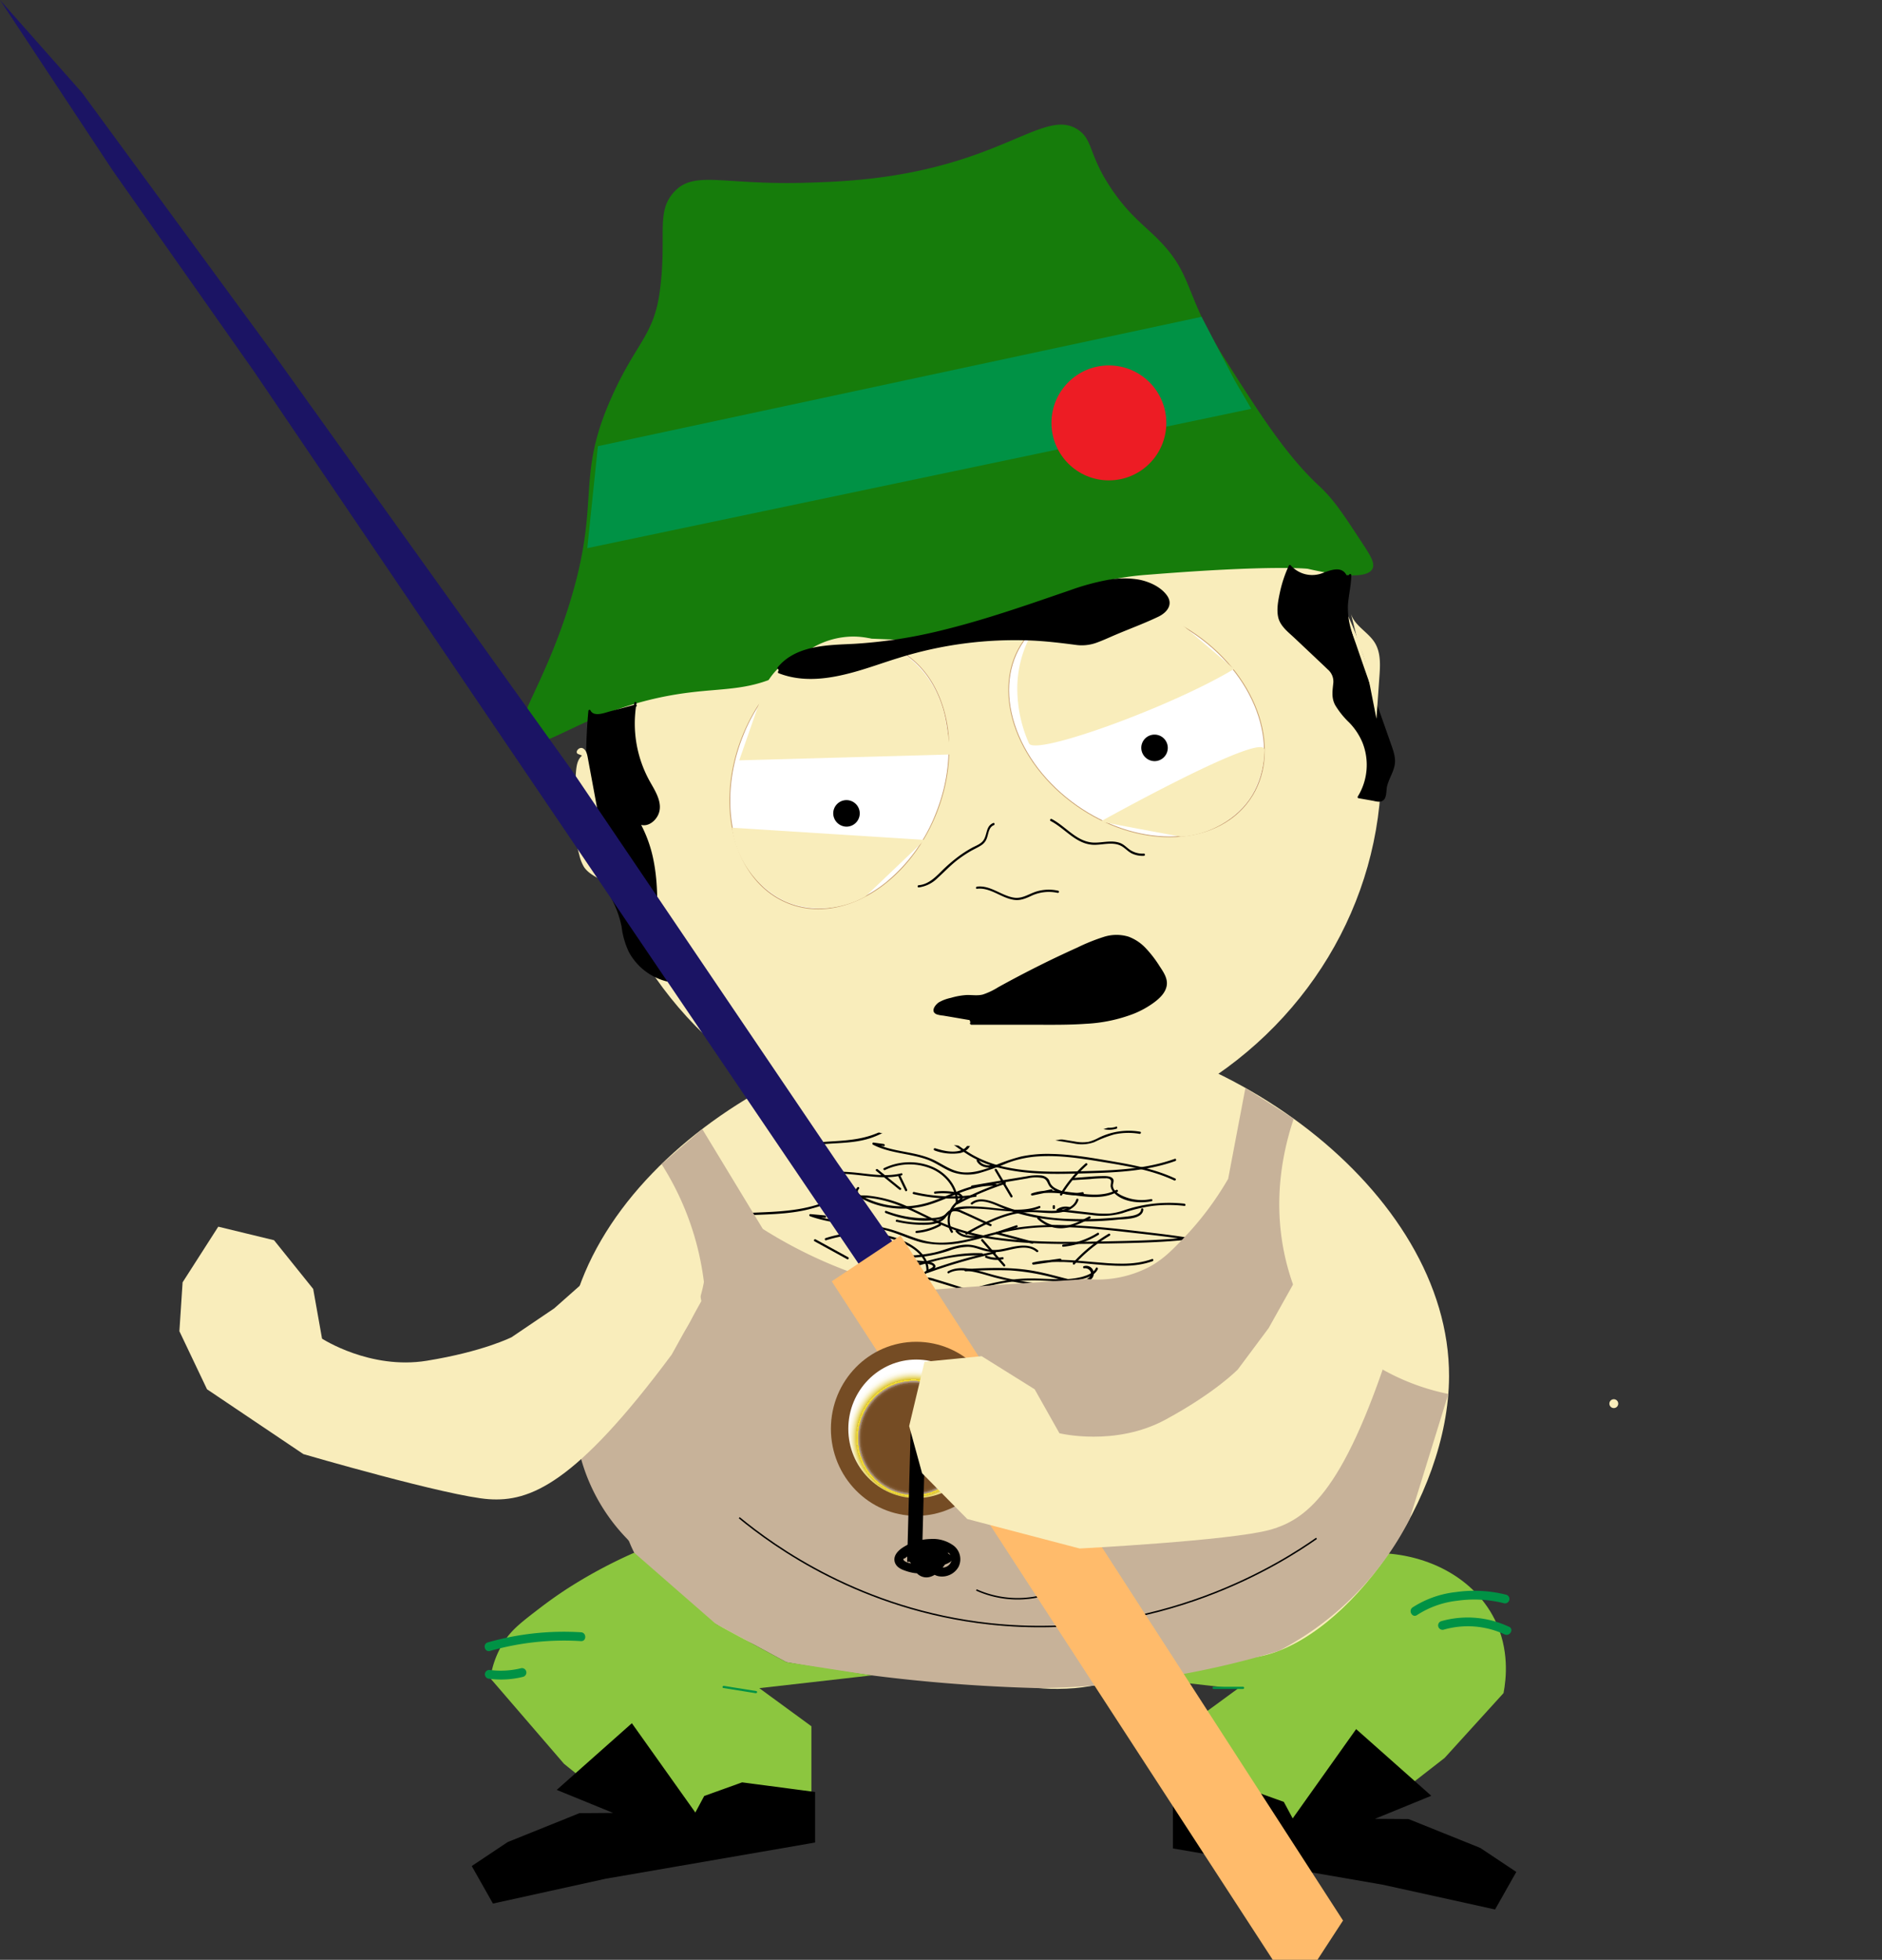<svg id="Layer_1" data-name="Layer 1" xmlns="http://www.w3.org/2000/svg" xmlns:xlink="http://www.w3.org/1999/xlink" width="639" height="665" viewBox="0 0 639 665">
  <rect x="0" y="0" width="639" height="665" fill="#333333" stroke="none"/>
  <defs>
    <style>
      .cls-1 {
        fill: #8cc63f;
      }

      .cls-2 {
        fill: #f9edbb;
      }

      .cls-3 {
        fill: #167c0b;
      }

      .cls-4 {
        fill: #c7b299;
      }

      .cls-15, .cls-5 {
        fill: none;
      }

      .cls-15, .cls-5, .cls-6 {
        stroke: #000;
        stroke-miterlimit: 10;
      }

      .cls-5, .cls-6 {
        stroke-width: 0.5px;
      }

      .cls-7 {
        fill: #009245;
      }

      .cls-8 {
        fill: #fff;
      }

      .cls-9 {
        fill: #c69c6d;
      }

      .cls-10 {
        fill: #ed1c24;
      }

      .cls-11 {
        fill: #1b1464;
      }

      .cls-12 {
        fill: #ffbb6b;
      }

      .cls-13 {
        fill: #754c24;
      }

      .cls-14 {
        fill: url(#Golden_Ring);
      }

      .cls-15 {
        stroke-width: 5px;
      }
    </style>
    <radialGradient id="Golden_Ring" data-name="Golden Ring" cx="310.16" cy="638.67" r="19.5" gradientTransform="translate(-55.78 -284.86) scale(1.18 1.21)" gradientUnits="userSpaceOnUse">
      <stop offset="0.74" stop-color="#fff" stop-opacity="0"/>
      <stop offset="0.76" stop-color="#fff" stop-opacity="0.01"/>
      <stop offset="0.77" stop-color="#fff" stop-opacity="0.04"/>
      <stop offset="0.79" stop-color="#fff" stop-opacity="0.1"/>
      <stop offset="0.79" stop-color="#fff" stop-opacity="0.18"/>
      <stop offset="0.8" stop-color="#fff" stop-opacity="0.28"/>
      <stop offset="0.81" stop-color="#fff" stop-opacity="0.4"/>
      <stop offset="0.82" stop-color="#fff" stop-opacity="0.5"/>
      <stop offset="0.82" stop-color="#dbc01f"/>
      <stop offset="0.83" stop-color="#f1dc3a"/>
      <stop offset="0.84" stop-color="#f5e13f"/>
      <stop offset="0.84" stop-color="#dbc01f"/>
      <stop offset="0.85" stop-color="#e1cb46"/>
      <stop offset="0.87" stop-color="#e9d976"/>
      <stop offset="0.89" stop-color="#f0e4a0"/>
      <stop offset="0.91" stop-color="#f5eec3"/>
      <stop offset="0.93" stop-color="#faf5dd"/>
      <stop offset="0.95" stop-color="#fdfbf0"/>
      <stop offset="0.98" stop-color="#fefefb"/>
      <stop offset="1" stop-color="#fff"/>
    </radialGradient>
  </defs>
  <g>
    <path class="cls-1" d="M462.66,527.09c19.69-1.38,37.41,7.5,44.84,22.41,5.06,10.16,3.91,20.24,3,25l-20,22-35,27.23L427,613.51l-24.5,3.22V586l17.69-12.93L382,568.71l29-4.48,24-13Z"/>
    <path class="cls-2" d="M192,467c2,43.06,41.06,88.94,78,95,11.87,2,21.37-.57,49,4,24.1,4,27.37,7.64,43,7,8.22-.34,9.92-1.46,42-7,17.35-3,21.18-3.42,24-4,29.39-6,63.88-53.21,64-95,.18-62.69-77-120-150-120C270.45,347,189,402,192,467Z"/>
    <g>
      <path d="M243.5,413.78l-6.28,0,.1.73c11.59-3.28,23.89-1.36,35.62-3.78,6.13-1.27,11.84-4.09,18.17-4.36,5.76-.25,11.3,1.35,16.54,3.63,4.83,2.1,9.46,4.68,14.37,6.61a72.89,72.89,0,0,0,16.52,4.09c12.21,1.71,24.61,1.49,36.91,1.26,14.59-.27,29.4-.52,43.65-4,.47-.11.27-.83-.2-.72-12.87,3.15-26.23,3.62-39.42,3.9-12.6.27-25.31.64-37.86-.79a80.18,80.18,0,0,1-17.21-3.65c-5.19-1.78-10-4.45-15-6.71a43.55,43.55,0,0,0-15-4.32c-6.09-.41-11.58,1.5-17.32,3.23-13,3.93-26.93,1.21-40,4.9a.38.38,0,0,0,.1.74l6.28,0a.38.38,0,0,0,0-.75Z"/>
      <path d="M280.09,412.42l-4.94-.45c-.45,0-.48.61-.1.74,8.25,2.94,17.23,2.71,25.69,4.76,4.38,1.07,8.39,3.27,12.78,4.25a33.66,33.66,0,0,0,13.74-.17c4.7-.92,9.26-2.42,13.93-3.48a73.37,73.37,0,0,1,14.32-1.66c10-.26,20,.85,29.9,2,11.2,1.26,22.57,2.46,33.36,5.9.46.15.66-.58.2-.72-9.28-3-19-4.23-28.64-5.36-10.05-1.18-20.16-2.41-30.29-2.55a90,90,0,0,0-14,.78,123,123,0,0,0-13.79,3.2c-4.75,1.24-9.61,2.26-14.54,1.94s-9-2.37-13.58-3.9c-9.34-3.14-19.56-2.36-28.86-5.67l-.1.73,4.94.45c.48.05.48-.7,0-.75Z"/>
      <path d="M322.21,432c2.31-1.3,5.22-1,7.73-.55s5.14,1.29,7.7,2a118.32,118.32,0,0,0,16.39,3,212.54,212.54,0,0,0,36.12.6,76.66,76.66,0,0,0,9.09-.75c1.45-.26,4.29-.74,4.39-2.66,0-.48-.73-.48-.75,0-.1,1.94-5.06,2.14-6.34,2.24-2.89.23-5.79.4-8.68.54-5.84.29-11.68.42-17.52.31-11.34-.21-22.77-1.28-33.73-4.31-4.43-1.22-10.38-3.47-14.78-1a.38.38,0,0,0,.38.65Z"/>
      <path d="M333.4,425.24c-8.68-.42-16.92,2.18-25.2,4.42-8.67,2.36-17.37,3.54-26.34,2.47a55.06,55.06,0,0,1-7.42-1.38c-1-.27-2.08-.57-3.1-.92-.56-.19-1.12-.38-1.67-.59l-.54-.22c-.4-.16-2.6-.94-1.1-2,.4-.27,0-.92-.37-.65a1.56,1.56,0,0,0,.11,2.85,24.3,24.3,0,0,0,6.08,2.15A59.71,59.71,0,0,0,288,433.31a63,63,0,0,0,14.49-1.45c4.73-1,9.35-2.48,14-3.7A56.43,56.43,0,0,1,333.4,426c.48,0,.48-.73,0-.75Z"/>
      <path d="M280.51,420.85a38.73,38.73,0,0,1,21.16-.75c5.21,1.28,13.33,4.92,12.86,11.48a.38.38,0,0,0,.48.36,172.74,172.74,0,0,1,22.84-6.6c.47-.1.28-.83-.2-.72a172.74,172.74,0,0,0-22.84,6.6l.47.36c.46-6.5-7-10.41-12.29-11.91a39.29,39.29,0,0,0-22.68.45c-.46.16-.26.88.2.73Z"/>
      <path d="M304.39,414.57a41.49,41.49,0,0,0,9.15,1.05c2.31,0,5.08-.27,6.92-1.84.62-.53,1-1.25,1.56-1.83a5.38,5.38,0,0,1,2.6-1.35,21.8,21.8,0,0,1,5.81-.5c3.82,0,7.61.59,11.42.86s7.61.32,11.16-1c.44-.17.25-.9-.2-.73-6.57,2.52-14.09.5-20.88.19-3-.13-7-.37-9.64,1.36-1.22.79-1.76,2.21-3,2.95a9.84,9.84,0,0,1-4,1.08,36,36,0,0,1-10.69-.93c-.47-.1-.67.62-.2.72Z"/>
      <path d="M319.59,441.71c6.93-2.62,13.93-5.13,21.26-6.39a59.07,59.07,0,0,1,12.1-.81c3.92.13,7.88.52,11.79,0,2.63-.36,6.74-1.12,8-3.86.19-.43-.45-.82-.65-.38-.8,1.75-3,2.48-4.7,3a27.09,27.09,0,0,1-7.23.79c-4.92,0-9.79-.51-14.7-.05-9,.84-17.63,3.84-26.07,7-.45.17-.26.9.2.73Z"/>
      <path d="M359.9,427.07l-9.21,1.3.2.73c6.86-1.62,14-.69,21-.08,6.43.56,13.27,1.17,19.46-1.08.45-.16.26-.88-.2-.72-6.38,2.32-13.45,1.56-20.06,1s-13.7-1.4-20.37.17c-.48.12-.26.79.2.73l9.21-1.3c.48-.07.28-.79-.2-.73Z"/>
      <path d="M390.82,406.87a15.51,15.51,0,0,1-8.24-.51c-1.73-.58-4.69-1.89-4.72-4.08,0-.81.56-1.59,0-2.34s-1.93-.87-2.83-.88c-3.52,0-7.1.42-10.61.64-.48,0-.49.78,0,.75l5.71-.36a49.32,49.32,0,0,1,5.29-.27,2.92,2.92,0,0,1,1.25.21c.64.36.59.79.54,1.39a7.32,7.32,0,0,0-.11,1.06,3.57,3.57,0,0,0,.84,1.9c2.85,3.51,9,4.11,13.06,3.21.48-.1.28-.82-.2-.72Z"/>
      <path d="M367.54,404.51a13.47,13.47,0,0,1-9.28-1.36,4.42,4.42,0,0,1-1.47-1.35c-.34-.53-.43-1.17-.8-1.68a3.81,3.81,0,0,0-2.8-1.29,17.21,17.21,0,0,0-4.47.3c-2.05.33-4.1.69-6.15,1L330,402.27c-.47.08-.27.81.2.73l12.3-2.07,6.4-1.08a12,12,0,0,1,5.17-.1c1.58.48,1.51,1.91,2.47,3a7.24,7.24,0,0,0,2.65,1.74,15.07,15.07,0,0,0,8.53.77c.47-.09.27-.82-.2-.72Z"/>
      <path d="M363.35,409.64a5.34,5.34,0,0,0-4.44.65.37.37,0,0,0,.19.69l11.63,1.31a24.88,24.88,0,0,0,10.45-.66,55.08,55.08,0,0,1,10.12-2.44,46.87,46.87,0,0,1,10.85,0c.48.06.47-.69,0-.75a47.23,47.23,0,0,0-20.37,2.2,21.39,21.39,0,0,1-5.23,1.16,33.33,33.33,0,0,1-5.82-.27l-11.63-1.31.19.7a4.68,4.68,0,0,1,3.86-.57c.47.12.67-.61.2-.72Z"/>
      <path d="M306,398.13c-5.63,1.39-11.4.06-17.06-.37-4.13-.31-9.42-.53-13,2-.38.28,0,.93.38.64,3.72-2.69,9.42-2.24,13.74-1.82,5.33.52,10.8,1.56,16.1.25a.38.38,0,0,0-.2-.73Z"/>
      <path d="M310.16,405.19a56,56,0,0,0,21.16.9c.47-.07.27-.79-.2-.72a55.16,55.16,0,0,1-20.76-.9c-.47-.11-.67.61-.2.72Z"/>
      <path d="M308,403.66l-2.33-4.84c-.21-.44-.85-.06-.64.38l2.32,4.84c.21.43.86,0,.65-.38Z"/>
      <path d="M358.19,409.9v-.61a.38.38,0,0,0-.11-.26.35.35,0,0,0-.27-.11.38.38,0,0,0-.26.11.36.36,0,0,0-.11.26v.61a.39.39,0,0,0,.11.27.41.41,0,0,0,.26.11.44.44,0,0,0,.27-.11.4.4,0,0,0,.11-.27Z"/>
      <path d="M341.24,429.12l-7.5-8.57c-.32-.37-.85.17-.53.53l7.5,8.57c.32.37.85-.17.53-.53Z"/>
      <path d="M364.87,429a51.14,51.14,0,0,1,11.95-9.72.38.38,0,0,0-.38-.65,52,52,0,0,0-12.1,9.84c-.32.36.21.89.53.53Z"/>
      <path d="M288,426.62l-11.08-6.08c-.43-.23-.81.42-.38.65l11.08,6.08c.42.23.8-.41.38-.65Z"/>
      <path d="M332.11,419.15a9.41,9.41,0,0,1-4.09-.06,4.75,4.75,0,0,1-2.86-1.55c-.28-.39-.93,0-.65.38a5.42,5.42,0,0,0,3.21,1.87,10.31,10.31,0,0,0,4.59.09c.47-.1.27-.83-.2-.73Z"/>
      <path d="M336.7,449a19.75,19.75,0,0,1-7.73-.46.37.37,0,0,0-.2.72,20.2,20.2,0,0,0,7.93.49c.48-.07.48-.82,0-.75Z"/>
      <path d="M306.77,438.17a37.42,37.42,0,0,1-11.12,2.3c-.47,0-.48.77,0,.75A37.75,37.75,0,0,0,307,438.89c.45-.17.25-.89-.2-.72Z"/>
      <path d="M343.29,438.69l-9.53,2.16a.38.38,0,0,0,0,.73l17.05,3.08c.47.09.67-.64.2-.72L334,440.85v.73l9.53-2.16c.47-.11.27-.83-.2-.73Z"/>
      <path d="M312.82,440.54a4.9,4.9,0,0,1-1.37-4.26,6.76,6.76,0,0,1,2.82-4c.8-.59,1.72-.95,2.55-1.49.5-.33,1-.85.72-1.48a2.34,2.34,0,0,0-1.55-1,14.93,14.93,0,0,0-3-.46,61.53,61.53,0,0,0-8.48-.09c-.48,0-.48.78,0,.75a60.23,60.23,0,0,1,7.11,0,24.31,24.31,0,0,1,3.41.34c.41.08,2.25.44,1.64,1.11a4.11,4.11,0,0,1-1.18.69c-.45.24-.89.49-1.31.77a10.09,10.09,0,0,0-1.92,1.65,6.38,6.38,0,0,0-1.67,3.72,5.78,5.78,0,0,0,1.67,4.26c.33.36.86-.17.53-.53Z"/>
      <path d="M365.61,445.64a51.79,51.79,0,0,0,16.78-3.85c.44-.19.06-.84-.38-.65a50.54,50.54,0,0,1-16.4,3.75c-.48,0-.48.79,0,.75Z"/>
      <path d="M353.58,436.74c7.76,4.85,16.69,2.71,24.71-.21.45-.17.26-.89-.2-.72-7.82,2.84-16.55,5-24.13.28-.41-.26-.79.39-.38.65Z"/>
      <path d="M281,434.76a72.87,72.87,0,0,0,12.71,2.13,58.69,58.69,0,0,0,12.64-.06,11.15,11.15,0,0,0,4.66-1.75c2-1.24,4.06-1,6.23-.32,4.58,1.35,9.12,2.83,13.67,4.24a.37.37,0,0,0,.2-.72c-4.55-1.42-9.09-2.9-13.67-4.25a9.17,9.17,0,0,0-5.13-.4c-1.63.48-2.84,1.73-4.51,2.17a28.18,28.18,0,0,1-6.55.59c-2.2,0-4.41,0-6.6-.18A72.81,72.81,0,0,1,281.18,434a.37.37,0,0,0-.2.72Z"/>
      <path d="M353.37,446.7c-3.12-1.86-7.29-1.63-10.74-1.21-4.89.6-9.54,1.62-14.47.69-2.05-.39-4.08-.92-6.17-1.15a25.32,25.32,0,0,0-6.62.27c-4.79.76-9.46,2-14.3,2.57a97.57,97.57,0,0,1-16.48.44c-.48,0-.48.72,0,.75a101.6,101.6,0,0,0,27.33-2.33,40.71,40.71,0,0,1,7.28-1.06,29.9,29.9,0,0,1,7,.88,32.32,32.32,0,0,0,6.11.84,41.6,41.6,0,0,0,6.68-.62c4.34-.66,9.93-1.82,14,.58a.38.38,0,0,0,.38-.65Z"/>
      <path d="M319,453.59c10.19-.39,20.4-.75,30.55.37,5.09.57,10.13,1.43,15.17,2.32,4.1.72,8.82,2,12.85.32,1.08-.44,2.61-1.39,2.14-2.78-.54-1.58-2.67-2-4.11-1.94-.48,0-.48.78,0,.75a4.06,4.06,0,0,1,2.85.75c1,.85.37,1.74-.58,2.26a11.25,11.25,0,0,1-6.09.94c-4.28-.26-8.55-1.35-12.78-2a152.07,152.07,0,0,0-25.3-2.09c-4.9,0-9.8.2-14.7.39-.48,0-.48.77,0,.75Z"/>
    </g>
    <g>
      <path d="M274,389.6l-4.46,0,.1.73c8.26-3.42,17.56-1.35,26-4.17,4.24-1.42,8-4.2,12.58-4.4,4-.17,7.7,1.48,11,3.57s6.43,4.63,9.81,6.7a38.21,38.21,0,0,0,11.47,4.55c8.62,2,17.59,1.84,26.38,1.61,10.81-.29,21.91-.55,32.2-4.24.45-.16.26-.89-.2-.73-9.37,3.37-19.41,3.86-29.27,4.14-9.09.27-18.35.62-27.31-1.16a39.1,39.1,0,0,1-12.27-4.44c-3.42-2-6.49-4.53-9.81-6.68a22.85,22.85,0,0,0-9.86-4c-4.22-.44-7.87,1.24-11.59,3-4.83,2.25-9.83,2.82-15.1,3.14-4.8.3-9.72.54-14.22,2.41a.38.38,0,0,0,.1.74l4.46,0a.38.38,0,0,0,0-.75Z"/>
      <path d="M300.09,388.18l-3.52-.48c-.37-.05-.5.54-.19.7,5.73,3,12.43,2.9,18.44,5.07,3,1.08,5.52,3.11,8.49,4.24a15.64,15.64,0,0,0,9.26.32,86.08,86.08,0,0,0,9.58-3.44,36.3,36.3,0,0,1,10.29-2.19c7.39-.49,14.78.7,22,1.89,8.21,1.36,16.64,2.7,24.24,6.26.43.2.81-.44.37-.65-6.55-3.07-13.7-4.5-20.79-5.72s-14.22-2.5-21.42-2.63a43.85,43.85,0,0,0-10.09.87,65.75,65.75,0,0,0-9.61,3.32c-3.2,1.23-6.58,2.33-10.05,2.06-3.63-.29-6.39-2.33-9.52-3.94-6.53-3.35-14.34-2.71-20.85-6.1l-.19.69,3.52.48c.48.06.47-.69,0-.75Z"/>
      <path d="M330.21,408.65c3.13-2.54,8.15.53,11.26,1.7a61,61,0,0,0,12.27,3.13,108,108,0,0,0,26,.35c2.27-.21,8.29-.06,8.45-3.45,0-.48-.72-.48-.75,0-.09,1.82-3,2.2-4.4,2.37-2.13.26-4.27.43-6.4.58a119.6,119.6,0,0,1-12.7.3,68.19,68.19,0,0,1-24.48-4.91c-2.91-1.22-6.93-2.88-9.75-.6-.37.3.16.83.53.53Z"/>
      <path d="M338.05,401.64c-8.14-.55-15.15,4-22.67,6.35a29.94,29.94,0,0,1-12.23,1.16,29.16,29.16,0,0,1-6.12-1.38,24.86,24.86,0,0,1-2.88-1.18c-.91-.44-3.95-1.62-2.51-3.17.33-.35-.2-.88-.53-.53-2.32,2.49,2.29,4.23,4,5a29.48,29.48,0,0,0,10.1,2.21,30.68,30.68,0,0,0,10.55-1.41c3.44-1.08,6.71-2.6,10.06-3.89,3.92-1.52,8-2.66,12.21-2.37.48,0,.48-.72,0-.75Z"/>
      <path d="M300.5,397a19.29,19.29,0,0,1,16.11-.26c4.51,2.07,8.13,6.45,7.9,11.6a.37.37,0,0,0,.56.32,95.76,95.76,0,0,1,16.18-6.9c.46-.15.26-.87-.2-.72a95.48,95.48,0,0,0-16.36,7l.57.32c.24-5.4-3.54-10.07-8.27-12.25a20,20,0,0,0-16.86.27c-.44.21-.06.85.37.64Z"/>
      <path d="M317.36,390.4a17.53,17.53,0,0,0,8.3.92,5.62,5.62,0,0,0,3-1.49,8,8,0,0,0,1.14-1.79,3.84,3.84,0,0,1,2.34-1.92c3.36-1.11,7.31-.1,10.71.34,3.14.41,6.41.61,9.27-1,.42-.24,0-.88-.38-.65-6,3.35-13.11-1.23-19.44.46a4.7,4.7,0,0,0-3,2.06c-.84,1.37-1.33,2.47-3,3-2.79.95-6.09.14-8.8-.7-.46-.14-.66.58-.2.73Z"/>
      <path d="M328.33,418.87c6.46-3.59,13.28-7.21,20.82-7.54,3.67-.16,7.38.7,11,.06,2.43-.43,5.21-1.64,6-4.18.15-.46-.58-.66-.72-.2-1.08,3.36-5.7,3.89-8.66,3.85-3.49-.05-6.88-.52-10.37,0-6.66.95-12.68,4.17-18.49,7.39a.38.38,0,0,0,.38.65Z"/>
      <path d="M356.89,403.57l-6.56,1.37.2.72c9.37-3.22,19.87,3.54,28.88-1.25.43-.23,0-.87-.38-.65-4.43,2.36-9.68,1.58-14.44.95s-9.65-1.36-14.26.23a.37.37,0,0,0,.2.72l6.56-1.37c.47-.09.27-.82-.2-.72Z"/>
      <path d="M378.91,382.34a7.6,7.6,0,0,1-5.85-.56c-1.57-.81-3.18-2.3-3.24-4.19,0-.81.4-1.68,0-2.46a2,2,0,0,0-1.74-1,20.69,20.69,0,0,0-3.68.24l-4.29.4c-.48.05-.48.8,0,.75l4.29-.4a13,13,0,0,1,4-.19c1.36.32.56,2,.67,2.94a4.67,4.67,0,0,0,.75,2,8.38,8.38,0,0,0,9.27,3.12c.46-.14.26-.87-.2-.72Z"/>
      <path d="M362.33,379.86a6.92,6.92,0,0,1-6.75-1.67c-1.39-1.48-.9-3.85-3.32-4.28s-4.94.7-7.13,1.24l-9.51,2.36a.37.37,0,0,0,.2.72l9.27-2.3c1.46-.36,2.91-.75,4.37-1.08s3.57-.66,4.25,1.1a8.19,8.19,0,0,0,1,2.4,6.31,6.31,0,0,0,2,1.62,7.87,7.87,0,0,0,5.79.61.37.37,0,0,0-.2-.72Z"/>
      <path d="M359.4,385.25a3.1,3.1,0,0,0-3.32.73.38.38,0,0,0,.17.63l8.17,1.35a12.52,12.52,0,0,0,7.15-.42,39.24,39.24,0,0,1,6.75-2.61,22.32,22.32,0,0,1,8.58-.19c.47.08.68-.65.2-.73A23.12,23.12,0,0,0,373.18,386a15.34,15.34,0,0,1-3.62,1.46,13.51,13.51,0,0,1-4.7-.13c-2.81-.44-5.61-.93-8.41-1.39l.16.63a2.38,2.38,0,0,1,2.59-.55c.46.16.66-.56.2-.72Z"/>
      <path d="M318.53,373.16c-4.09,1.47-8.33,0-12.46-.43-3.05-.3-6.77-.17-9,2.22-.33.35.2.88.53.53,2.44-2.59,6.74-2.3,10-1.81,3.69.56,7.54,1.53,11.19.21.45-.16.25-.89-.2-.72Z"/>
      <path d="M321.48,380.54a27.85,27.85,0,0,0,15.11.95c.48-.1.28-.83-.19-.73a27.06,27.06,0,0,1-14.73-.94c-.45-.17-.65.56-.19.72Z"/>
      <path d="M320.12,379.05,318.47,374c-.15-.46-.88-.26-.73.2l1.66,5.09c.15.45.87.26.72-.2Z"/>
      <path d="M355.81,385.51v-.64a.39.39,0,0,0-.11-.27.44.44,0,0,0-.27-.11.41.41,0,0,0-.26.11.4.4,0,0,0-.11.27v.64a.38.38,0,0,0,.11.26.33.33,0,0,0,.26.11.35.35,0,0,0,.27-.11.41.41,0,0,0,.11-.26Z"/>
      <path d="M343.77,405.79l-5.35-9a.37.37,0,0,0-.64.38l5.34,9a.38.38,0,0,0,.65-.38Z"/>
      <path d="M360.59,405.52a44.3,44.3,0,0,1,8.51-10.2c.36-.32-.17-.85-.53-.53a44.86,44.86,0,0,0-8.63,10.35c-.25.41.4.79.65.38Z"/>
      <path d="M305.86,403.15,298,396.76c-.37-.3-.91.23-.53.53l7.89,6.39c.37.31.9-.22.53-.53Z"/>
      <path d="M337.1,395.25c-1.66.53-4,0-4.83-1.7-.2-.44-.85-.06-.64.38.93,2,3.72,2.67,5.67,2,.46-.14.26-.87-.2-.72Z"/>
      <path d="M340.3,426.58a9.47,9.47,0,0,1-5.37-.49.37.37,0,1,0-.2.72,10.15,10.15,0,0,0,5.77.49c.47-.09.27-.81-.2-.72Z"/>
      <path d="M319,415.27a19.3,19.3,0,0,1-7.8,2.37c-.47.05-.48.8,0,.75a20.11,20.11,0,0,0,8.18-2.47.38.38,0,0,0-.38-.65Z"/>
      <path d="M345.06,415.78l-6.78,2.27a.38.38,0,0,0,0,.73L350.41,422a.37.37,0,0,0,.2-.72l-12.13-3.24v.73l6.78-2.28c.46-.15.26-.87-.2-.72Z"/>
      <path d="M323.53,417.79a7,7,0,0,1-.84-5.42,8.73,8.73,0,0,1,3.35-4.68c.58-.45,1.14-1.12.76-1.89a2.77,2.77,0,0,0-1.91-1.18,24.11,24.11,0,0,0-7.39-.31c-.48,0-.48.79,0,.75a23.12,23.12,0,0,1,7.19.29,2.67,2.67,0,0,1,1.26.56c.52.52-.11,1-.53,1.32a11,11,0,0,0-1.91,1.82,8,8,0,0,0-.63,9.12c.26.41.9,0,.65-.38Z"/>
      <path d="M361,423.05A27.82,27.82,0,0,0,373,419c.41-.26,0-.91-.37-.65A27,27,0,0,1,361,422.3c-.48,0-.48.8,0,.75Z"/>
      <path d="M352.29,413.63a11.41,11.41,0,0,0,8.4,3.14c3.39-.19,6.5-1.76,9.44-3.34.43-.23.05-.87-.38-.65-2.73,1.47-5.61,3-8.75,3.22a10.63,10.63,0,0,1-8.18-2.9c-.35-.32-.89.21-.53.53Z"/>
      <path d="M300.7,411.61c5.49,2.11,12.16,3.31,18,2.19a6,6,0,0,0,3-1.41,5,5,0,0,1,1.76-1.31,4.31,4.31,0,0,1,2.89.47c3.3,1.4,6.53,3,9.78,4.48.44.2.82-.45.38-.65-3.27-1.5-6.52-3.07-9.82-4.5a5.24,5.24,0,0,0-3.24-.57c-1.19.29-1.83,1.28-2.79,1.95-1.36.94-3.16,1-4.76,1.07a36.7,36.7,0,0,1-5-.11,37.35,37.35,0,0,1-10-2.33c-.45-.18-.64.55-.19.72Z"/>
      <path d="M352.4,424.25c-2.57-2.21-6.3-1.68-9.35-1-2.42.54-4.87,1.19-7.36.73-2-.37-3.89-1.27-5.92-1.55-4.26-.59-8.38,1.64-12.44,2.55a47.28,47.28,0,0,1-14,.92c-.48,0-.47.71,0,.75a47.47,47.47,0,0,0,12.65-.63,49.72,49.72,0,0,0,6.24-1.62,19.66,19.66,0,0,1,6.41-1.32c2.11.05,4,.92,6.05,1.43a13.24,13.24,0,0,0,5.5.13c3.61-.62,8.51-2.62,11.73.15.36.31.89-.21.53-.53Z"/>
      <path d="M327.81,431.4a138.57,138.57,0,0,1,15.25-.31,77.13,77.13,0,0,1,14.62,2.45c3.54.89,8.29,3,11.8,1.07a2.58,2.58,0,0,0-1.37-5c-.48,0-.48.79,0,.75a2.07,2.07,0,0,1,2.35,1.74c0,1.07-1.09,1.77-1.95,2.1-1.87.73-3.92.31-5.8-.16-3.78-.95-7.53-2-11.37-2.72-7.79-1.46-15.65-1.15-23.53-.7-.48,0-.48.78,0,.75Z"/>
    </g>
    <ellipse class="cls-2" cx="334.5" cy="260.5" rx="134.5" ry="128.5"/>
    <path class="cls-2" d="M547.94,477.79a1.5,1.5,0,0,0,0-3,1.5,1.5,0,0,0,0,3Z"/>
    <path d="M356.72,278.58c4.81,2.47,8.44,7.65,14.17,8.06,3.14.22,6.72-1.14,9.69.35,1.37.69,2.34,1.95,3.75,2.63a8.44,8.44,0,0,0,4.05.78c.48,0,.48-.77,0-.75a7.65,7.65,0,0,1-4.71-1.27c-1.14-.78-2-1.81-3.33-2.32-2.76-1.05-5.8-.13-8.64-.14-6,0-9.68-5.46-14.6-8-.43-.22-.81.43-.38.65Z"/>
    <path d="M337.25,279.27c-2.54,1-2,3.85-3.3,5.8-.88,1.35-2.73,1.93-4.08,2.69a42.46,42.46,0,0,0-3.89,2.46,53.11,53.11,0,0,0-6.54,5.62c-2.1,2.08-4.41,4.28-7.51,4.53-.48,0-.48.79,0,.75a11.12,11.12,0,0,0,6.49-3.27c2.31-2.07,4.39-4.33,6.87-6.2a42.6,42.6,0,0,1,3.82-2.58c1.3-.79,2.73-1.39,4-2.21a4.7,4.7,0,0,0,2-2.55c.54-1.52.6-3.61,2.33-4.31.44-.18.25-.91-.2-.73Z"/>
    <path class="cls-3" d="M208,134c-13.13,28.85-3.45,35.56-15,72-9.09,28.66-19.86,40.12-15,45,5.81,5.84,20.81-11.6,56-16,12.59-1.58,21.34-.68,33-7,7.5-4.07,9.71-7.6,18-10s12.1-.7,24-1a110.87,110.87,0,0,0,26-3.45c16-4.36,18.3-10.17,35.39-15.17A95.85,95.85,0,0,1,390,195c42.09-3.38,54-2,54-2,8.1,1.86,20,3.94,22,0,.88-1.75-.49-4.16-3-8-6.75-10.32-10.12-15.48-15-20-11.23-10.4-20-24.13-32-43-14.17-22.25-10.6-28.69-23-41-4.82-4.79-9.41-8-15-16-8.59-12.3-6.65-17.45-12-21-8.89-5.9-19.5,4.82-46,12-19,5.16-35.94,5.69-46,6-28.43.89-38.11-4.3-45,3-6.55,6.93-2.41,14.91-5,34C222,113.74,216,116.32,208,134Z"/>
    <g>
      <path d="M329.65,347.34H357c12.19,0,25.38-.33,35-7.78,2-1.53,3.9-3.65,3.79-6.15a9.23,9.23,0,0,0-1.85-4.46c-3.09-4.8-6.77-10-12.37-11.13-4.12-.82-8.28.82-12.13,2.5q-16,7-31.22,15.49a15.33,15.33,0,0,1-5.72,2.27,31.58,31.58,0,0,1-3.64-.05,27.92,27.92,0,0,0-8.65,1.78c-1.82.58-4,2.79-2.41,3.88a2.5,2.5,0,0,0,1.08.35l10.18,1.7"/>
      <path d="M329.65,347.72h20.86c6.09,0,12.2.11,18.27-.33A52.29,52.29,0,0,0,384.91,344a31.54,31.54,0,0,0,7-3.89c1.84-1.38,3.74-3.17,4.2-5.52.5-2.55-1.1-4.77-2.42-6.79a38.93,38.93,0,0,0-4.69-6.08,15.28,15.28,0,0,0-5.87-3.9,14.12,14.12,0,0,0-8.46.12,66,66,0,0,0-8.87,3.58q-4.57,2.06-9.09,4.24-9,4.37-17.81,9.24a23.79,23.79,0,0,1-5.17,2.46c-1.9.5-3.83.09-5.76.19a24.17,24.17,0,0,0-5.13.95,13.87,13.87,0,0,0-4.07,1.52c-1.28.87-2.93,3.09-.79,4.05a9.88,9.88,0,0,0,2.29.45l2.91.49,5.82,1c.47.08.67-.64.2-.72L320,343.83c-.76-.13-2-.11-2.2-1-.17-.67.31-1.19.78-1.63a9.42,9.42,0,0,1,4-1.77,27.06,27.06,0,0,1,4.46-1,37.13,37.13,0,0,1,4.35,0c2.61,0,4.82-1.13,7.05-2.37a338.73,338.73,0,0,1,32.08-15.86c2.91-1.23,6-2.4,9.25-2.28a12,12,0,0,1,7.33,3,28,28,0,0,1,4.87,5.61c1.38,2,3.48,4.45,3.48,7,0,2.8-2.5,4.89-4.58,6.36a31.18,31.18,0,0,1-6.87,3.64,52.94,52.94,0,0,1-15,3c-6.06.45-12.16.33-18.23.34H329.65a.38.38,0,0,0,0,.75Z"/>
    </g>
    <path d="M331.74,301.58c4.56-.52,8.15,3.11,12.5,3.75,2.21.33,4-.46,5.95-1.36a13.94,13.94,0,0,1,8.9-1c.47.1.68-.62.2-.72a14.36,14.36,0,0,0-7.39.26c-2.66.83-4.86,2.58-7.79,2.06-4.28-.75-7.83-4.24-12.37-3.72-.48.06-.48.81,0,.75Z"/>
    <g>
      <path d="M215.76,238.53A40.17,40.17,0,0,0,220,264.8c1.64,3,3.72,6,3.63,9.38s-3.89,6.78-6.77,5c7.38,13.11,6.21,29.16,5,44.16a6,6,0,0,0,.48,3.7c1.46,2.38,6.17,3.27,5.11,5.86a19.64,19.64,0,0,1-15.15-14c-.64-2.42-.8-5-1.46-7.38-1-3.58-3-6.77-4.57-10.14-2.81-6-4.16-12.66-5.1-19.27a175.35,175.35,0,0,1-1-40.89c.7,1.74,3.19,1.56,5,1.07l10.66-2.86"/>
      <path d="M215.4,238.43a40.86,40.86,0,0,0,2.49,22.79c1.5,3.58,4.14,6.81,5.11,10.58a6.14,6.14,0,0,1-1.12,5.75c-1.21,1.4-3.07,2.26-4.8,1.28a.38.38,0,0,0-.52.51c4,7.27,5.53,15.52,5.79,23.76.13,4,0,8.06-.26,12.08-.13,2.07-.29,4.15-.46,6.22-.14,1.67-.55,3.6.08,5.21a6.43,6.43,0,0,0,2.75,2.81c1.13.75,3.19,1.7,2.61,3.36l.46-.26a19.4,19.4,0,0,1-13.14-9.46c-1.58-2.78-2.09-5.76-2.63-8.87a30.56,30.56,0,0,0-3.08-8.79,66.93,66.93,0,0,1-4.06-9.17,70.56,70.56,0,0,1-2.39-9.71,161.8,161.8,0,0,1-2.28-21.4,176.43,176.43,0,0,1,.57-23.89l-.7.19c1,2,3.49,1.72,5.28,1.28,3.62-.88,7.21-1.93,10.81-2.9a.37.37,0,0,0-.2-.72l-8.58,2.3c-1.8.48-5.53,2-6.66-.34-.18-.36-.67-.14-.7.19a174.11,174.11,0,0,0,1.47,43.92,64.29,64.29,0,0,0,6.08,19.23,34.94,34.94,0,0,1,3.72,10,27.9,27.9,0,0,0,2.44,8.57,20.13,20.13,0,0,0,13.85,10.28.39.39,0,0,0,.46-.26c.83-2.37-2.15-3.59-3.66-4.69a4.47,4.47,0,0,1-1.77-2.05,7.85,7.85,0,0,1-.13-3.13c.17-2.07.35-4.14.49-6.21.58-8.34.81-16.83-.85-25.07A44.56,44.56,0,0,0,217.21,279l-.51.51c2.73,1.54,5.73-.6,6.84-3.18,1.59-3.68-.89-7.64-2.66-10.75a40.33,40.33,0,0,1-4.76-26.92c.08-.48-.64-.68-.72-.2Z"/>
    </g>
    <g>
      <path d="M458.43,195.11c0,4.19-1.36,8.31-1.19,12.5a34,34,0,0,0,2.35,9.68q6.29,18,12.58,36a14.37,14.37,0,0,1,1.11,5.3c-.18,3.27-2.59,6.08-2.9,9.34-.13,1.35-.12,3.1-1.38,3.6a3.07,3.07,0,0,1-1.62,0l-6.05-1.06a20.76,20.76,0,0,0-1.27-23.59c-2.92-3.63-7.35-6.82-7.39-11.48,0-2.09.89-4.25.13-6.19a7.68,7.68,0,0,0-2-2.58l-13.08-12.41a12,12,0,0,1-2.92-3.6,10.49,10.49,0,0,1-.5-5.48,42,42,0,0,1,3.67-13.08,10,10,0,0,0,10.19,3.09,43.13,43.13,0,0,1,4.53-1.54c1.58-.28,3.47.2,4.14,1.65"/>
      <path d="M458.06,195.11a70.79,70.79,0,0,1-.95,8.33,22.86,22.86,0,0,0,.31,8.08,74.71,74.71,0,0,0,2.54,8l2.94,8.41,6,17.07c1,2.81,2,5.61,2.94,8.42s1.48,5.27.4,8.13c-.89,2.38-2,4.48-2.25,7.06a4.88,4.88,0,0,1-.43,2c-.66,1.1-2.2.58-3.2.4l-4.89-.85.22.55a21.1,21.1,0,0,0,2.86-14.49,20.79,20.79,0,0,0-2.65-7.36,36.14,36.14,0,0,0-4.74-5.75c-1.89-2.05-3.89-4.39-4.06-7.31-.17-2.7,1.23-5.36-.55-7.8a26.25,26.25,0,0,0-3.24-3.26L445.38,221,438,214c-1.39-1.34-2.77-2.7-3.23-4.65a15.94,15.94,0,0,1,.15-5.88,42.15,42.15,0,0,1,3.4-11.18l-.59.08A10.47,10.47,0,0,0,446,195.9a17.57,17.57,0,0,0,5.1-1.44c1.79-.64,4.3-1,5.39,1,.23.42.88,0,.65-.38-1.76-3.25-5.72-1.47-8.28-.55a9.71,9.71,0,0,1-10.64-2.72.38.38,0,0,0-.59.07,42.82,42.82,0,0,0-3.06,9.13c-.57,2.69-1.2,5.79-.56,8.51.71,3,3.43,5,5.55,7l7.42,7c1.28,1.21,2.58,2.41,3.83,3.64a5.35,5.35,0,0,1,1.86,4.86c-.27,2.6-.61,4.76.63,7.18a28.41,28.41,0,0,0,4.82,6,21.7,21.7,0,0,1,4.52,6.87A20.49,20.49,0,0,1,461,270.3a.38.38,0,0,0,.23.55l4.66.82c1,.17,2.3.62,3.3.19,1.8-.77,1.39-3.45,1.75-5,.59-2.56,2.2-4.79,2.62-7.41s-.66-5.21-1.52-7.67c-4.23-12.11-8.59-24.18-12.68-36.33a25.69,25.69,0,0,1-1.69-10.18c.24-3.41,1.12-6.75,1.14-10.18a.38.38,0,0,0-.75,0Z"/>
    </g>
    <path class="cls-2" d="M197.61,256.38c-3.17,2.81-1.18,8.36-3.38,12-.63,1-1.6,1.9-1.91,3.07a6.14,6.14,0,0,0,.26,3.14L196.67,290a14,14,0,0,0,1.61,4.18c2.45,3.69,7.9,4.41,10.36,8.09a75.44,75.44,0,0,1-3-12.43l-6.09-32.83c-.22-1.22-.59-2.63-1.73-3.13s-2.67,1.16-1.68,1.91"/>
    <path class="cls-2" d="M458.72,208.34c1.27,4.08,5.86,6.14,8.09,9.79,2.05,3.36,1.83,7.57,1.54,11.5l-1,14.26-3.23-16.38a33.12,33.12,0,0,0-1.64-6.22c-1.37-3.38-3.85-6.45-4-10.09a21.86,21.86,0,0,0,3.27,9.39"/>
    <path class="cls-2" d="M339.67,532.85a1.5,1.5,0,0,0,0-3,1.5,1.5,0,0,0,0,3Z"/>
    <path class="cls-2" d="M335.54,534.91a1.5,1.5,0,0,0,0-3,1.5,1.5,0,0,0,0,3Z"/>
    <path class="cls-4" d="M224.61,395l13.82-11.9L259,417a156.75,156.75,0,0,0,52,21q14-1,28-2,15.06-1,30-2a38,38,0,0,0,21-4c4.81-2.55,7.77-5.58,12-10a105.17,105.17,0,0,0,15-20q2.92-15.42,5.86-30.84l16.4,10.45c-3.45,10.25-7.11,26.59-3.26,45.39a81.37,81.37,0,0,0,3.26,11.5L453.71,453a76.62,76.62,0,0,0,38.05,20l-13.15,42.45a103.07,103.07,0,0,1-44.47,44.76A297.05,297.05,0,0,1,353,572.83c-13.68-.34-28.4-1.21-44-2.83-15-1.56-29-3.64-42-6l-24-13a48.57,48.57,0,0,1-29.51-28.26,63.3,63.3,0,0,1-17.71-34.61L223,462a44.64,44.64,0,0,0,16-27,96.2,96.2,0,0,0-14.39-40Z"/>
    <path class="cls-5" d="M251,515c11.78,9.67,41.36,31.24,85,36,57.78,6.3,100-21.28,111-29"/>
    <path class="cls-5" d="M331.5,539.5a34.17,34.17,0,0,0,28,0"/>
    <path class="cls-1" d="M215.34,526.87A164.5,164.5,0,0,0,193.5,538.5c-1.29.82-5.19,3.32-10,7-6.24,4.77-9.41,7.23-12,11a31.08,31.08,0,0,0-5,13l25,29,31,25L251,613.28l24.5,3.22V585.76l-17.69-12.93L296,568.49,267,564l-24-13Z"/>
    <path class="cls-6" d="M209.64,615.5l-20.14-8.23,25-22.17,21.62,30.4,3.16-5.88L252,605.05l24.5,3.22V625l-71,12.27-38,8.37-7-12.37,12-8,24.28-9.77,17.71-.13Z"/>
    <path class="cls-6" d="M465.36,617.5l20.14-8.23-25-22.17-21.62,30.4-3.16-5.88L423,607.05l-24.5,3.22V627l71,12.27,38,8.37,7-12.37-12-8-24.28-9.77-17.71-.13Z"/>
    <polygon class="cls-7" points="203.01 151.4 407.97 107.5 419.19 129.04 424.85 138.72 199.4 186 203.01 151.4"/>
    <g>
      <path class="cls-8" d="M277.79,308.33a27.38,27.38,0,0,1-10.29-2c-8.76-3.52-15.18-11.36-18.08-22.06s-1.92-23,2.75-34.63c7.76-19.29,23.85-32.26,40-32.26a27.63,27.63,0,0,1,10.3,2c8.76,3.53,15.18,11.36,18.07,22.06s1.93,23-2.75,34.64c-7.76,19.29-23.84,32.25-40,32.25Z"/>
      <path class="cls-9" d="M292.19,217.54a27.4,27.4,0,0,1,10.25,2c8.72,3.51,15.12,11.31,18,22s1.92,23-2.75,34.56a56.87,56.87,0,0,1-17.07,23.44c-7.09,5.63-15.2,8.74-22.83,8.74a27.21,27.21,0,0,1-10.25-2c-18-7.25-24.87-32.61-15.25-56.53a56.84,56.84,0,0,1,17.07-23.43c7.09-5.64,15.2-8.74,22.83-8.74m0-.25c-15.7,0-32.22,12.67-40.13,32.33-9.69,24.08-2.8,49.54,15.39,56.86a27.58,27.58,0,0,0,10.34,2c15.7,0,32.22-12.67,40.14-32.34,9.68-24.08,2.79-49.53-15.4-56.85a27.58,27.58,0,0,0-10.34-2Z"/>
    </g>
    <path class="cls-2" d="M248.51,280.85,314,285l-20.17,19.22A31.44,31.44,0,0,1,267,306a32.65,32.65,0,0,1-18.49-25.15Z"/>
    <path class="cls-2" d="M251,258l72-2q-1-6-2-12a35.09,35.09,0,0,0-18.47-24.73A27.19,27.19,0,0,0,290,216a27.6,27.6,0,0,0-16,5,23.58,23.58,0,0,0-16.35,17.88Q254.32,248.44,251,258Z"/>
    <path d="M287.41,280.5a4.5,4.5,0,1,0-4.5-4.5,4.55,4.55,0,0,0,4.5,4.5Z"/>
    <circle class="cls-10" cx="376.5" cy="143.5" r="19.5"/>
    <g>
      <path class="cls-8" d="M397.13,284c-10.63,0-21.84-3.77-31.57-10.6-21.15-14.86-29.24-39.93-18-55.89,5.63-8,15.51-12.6,27.12-12.6,10.63,0,21.85,3.76,31.58,10.59,21.15,14.86,29.23,39.93,18,55.89C418.63,279.39,408.74,284,397.13,284Z"/>
      <path class="cls-9" d="M374.66,204.77V205h0c10.6,0,21.79,3.76,31.49,10.58,21.1,14.81,29.17,39.81,18,55.71-5.6,8-15.45,12.55-27,12.55-10.6,0-21.79-3.75-31.5-10.57-10.23-7.19-17.73-17-21.12-27.49s-2.28-20.54,3.13-28.23c5.6-8,15.44-12.55,27-12.55v-.25m0,0c-11.27,0-21.32,4.25-27.22,12.66-11.27,16-3.18,41.14,18.06,56.06,10.11,7.11,21.39,10.62,31.64,10.62,11.28,0,21.32-4.25,27.22-12.65,11.27-16,3.19-41.15-18.05-56.07-10.12-7.1-21.39-10.62-31.65-10.62Z"/>
    </g>
    <path class="cls-2" d="M373.62,278.8,401,283.93a31.41,31.41,0,0,0,23.47-13.12,32.9,32.9,0,0,0,4.91-16.3C429.58,247.61,373.62,278.8,373.62,278.8Z"/>
    <path class="cls-2" d="M419,227c-21.18,12.8-67.61,29.63-69.64,25.24a46.1,46.1,0,0,1-3.94-17.42,38.26,38.26,0,0,1,3.78-17.77,25.08,25.08,0,0,1,8.7-10.32,26,26,0,0,1,17.1-4,23.93,23.93,0,0,1,12.55.41,30.52,30.52,0,0,1,13.24,8.36Z"/>
    <path d="M392,258.27a4.5,4.5,0,1,0-4.5-4.5,4.55,4.55,0,0,0,4.5,4.5Z"/>
    <g>
      <path d="M264.38,228c13,5.27,27.37-1,40.73-5.2a133,133,0,0,1,58.43-4.62,21.66,21.66,0,0,0,5.32.35,19.62,19.62,0,0,0,5.31-1.66l17.87-7.5c2.1-.88,4.52-2.19,4.7-4.46.12-1.6-1-3-2.19-4.08-7.94-6.93-20.13-4-30.09-.58-24.23,8.29-48.69,17.2-74.26,18.56-9.32.49-20.09.6-25.94,7.88"/>
      <path d="M264.28,228.4c8.75,3.47,18.2,1.83,27-.72,4.63-1.35,9.17-3,13.77-4.41a132.3,132.3,0,0,1,45-5.93c5,.21,10,.81,15,1.46a14.72,14.72,0,0,0,7.12-.66c2.44-.87,4.81-2,7.2-3,4.61-1.94,9.36-3.69,13.87-5.85,3-1.43,5.25-4.19,2.91-7.34-2.14-2.88-5.95-4.58-9.38-5.26a30.84,30.84,0,0,0-11.25.2,82,82,0,0,0-12.22,3.4c-4.77,1.63-9.53,3.28-14.31,4.89-9.62,3.23-19.3,6.29-29.17,8.69a163.6,163.6,0,0,1-29.92,4.6c-7.3.38-15.52.37-21.9,4.46a17,17,0,0,0-3.95,3.51c-.3.37.23.91.53.53,5-6.05,13.22-7,20.56-7.5,4.37-.27,8.73-.44,13.09-.93,4.54-.51,9.05-1.23,13.53-2.12,18.8-3.74,36.64-10.56,54.82-16.44,7.15-2.32,15.53-4.47,22.87-1.76,3.1,1.15,9.78,5.29,5.71,9-1.62,1.47-3.93,2.15-5.91,3l-7.1,3-7.1,3c-2.28,1-4.58,2-7.09,2.08a51,51,0,0,1-7.38-.81q-3.5-.42-7-.66a133.61,133.61,0,0,0-28.4,1.13,164.44,164.44,0,0,0-27.36,6.93c-8.61,2.83-17.85,5.86-27,4.52a27.55,27.55,0,0,1-6.24-1.68c-.45-.18-.64.54-.2.72Z"/>
    </g>
    <g>
      <polygon class="cls-11" points="93.13 120.42 194.14 261.38 284.26 394.46 314.94 438.38 305.73 449.77 86.41 126.28 38.36 57.99 0 0 27.85 31.46 93.13 120.42"/>
      <polygon class="cls-12" points="282.4 434.78 432.13 665 447.32 665 456 651.68 305.77 419.24 282.4 434.78"/>
      <ellipse class="cls-13" cx="311.1" cy="484.83" rx="28.98" ry="29.53"/>
      <ellipse class="cls-14" cx="311.1" cy="484.83" rx="23.07" ry="23.5"/>
      <line class="cls-15" x1="311.69" y1="485.43" x2="310.51" y2="530.02"/>
      <path d="M307.44,528.63c1.65-1.39,3.75-3.27,6.1-3,1.59.18,3.08,1.45,2.36,3.15-1,2.38-3.9,2.41-6,1.87-.83-.21-2.48-.48-3.05-1.23s1.06-1.65,1.57-2c3.33-2.11,8.38-3.12,12.12-1.5,1.32.57,2.61,1.65,2.59,3.21a3.13,3.13,0,0,1-2.62,2.74c-3.71.78-3.57-5.13-.35-5.63l-.8-2.89-7.95,2.14a1.52,1.52,0,0,0-.9,2.21,9.18,9.18,0,0,0,12,2.4,1.52,1.52,0,0,0,0-2.59,13.66,13.66,0,0,0-13.87-1.37,1.51,1.51,0,0,0-.69,1.7,7.38,7.38,0,0,0,7.72,5.37,7.46,7.46,0,0,0,6.35-7,1.51,1.51,0,0,0-1.1-1.45c-2.7-.54-5.77-.76-8.18.86a6.09,6.09,0,0,0-2.47,6.29A4.42,4.42,0,0,0,316,535c2.49-.82,4.35-3.16,5.59-5.37a1.5,1.5,0,0,0-2.59-1.51,9.46,9.46,0,0,1-3.35,3.77c-1,.57-2.33.38-2.48-1a3.09,3.09,0,0,1,1.65-3c1.62-.85,3.64-.59,5.35-.24l-1.1-1.45a4.41,4.41,0,0,1-3.74,4,4.36,4.36,0,0,1-4.44-3.21l-.69,1.69A10.74,10.74,0,0,1,321,530.14v-2.59a6.13,6.13,0,0,1-7.93-1.33l-.89,2.2,7.95-2.14c1.91-.51,1.06-3.18-.8-2.89-5.56.86-6.49,10.27-.64,11.46a6.45,6.45,0,0,0,6.76-3.17,5.83,5.83,0,0,0-1.73-7.26,11.91,11.91,0,0,0-7.85-2.2,18,18,0,0,0-9.8,3.2c-1.41,1.05-2.77,2.6-2.3,4.5.41,1.65,1.94,2.5,3.42,3,3.36,1.24,7.68,1.72,10.31-1.24a5.56,5.56,0,0,0,1.41-5.17,5.42,5.42,0,0,0-3.4-3.49c-3.87-1.49-7.36,1.07-10.2,3.45-1.47,1.25.66,3.36,2.13,2.12Z"/>
    </g>
    <path class="cls-7" d="M166.4,560.2a91.63,91.63,0,0,1,30.87-3.33c1.93.1,1.92-2.9,0-3a94.07,94.07,0,0,0-31.67,3.44c-1.84.55-1.06,3.45.8,2.89Z"/>
    <path class="cls-7" d="M166.13,569.64a30.88,30.88,0,0,0,11.45-.65,1.5,1.5,0,1,0-.8-2.89,28.92,28.92,0,0,1-10.65.54,1.51,1.51,0,0,0-1.5,1.5,1.53,1.53,0,0,0,1.5,1.5Z"/>
    <path class="cls-7" d="M511.4,541.13a43.87,43.87,0,0,0-17-.91,33.89,33.89,0,0,0-14.78,5.21c-1.58,1.09-.08,3.69,1.51,2.59a31.48,31.48,0,0,1,13.68-4.86,41,41,0,0,1,15.83.86,1.5,1.5,0,0,0,.8-2.89Z"/>
    <path class="cls-7" d="M512.35,552a32.92,32.92,0,0,0-23-1.9,1.5,1.5,0,0,0,.8,2.89,29.73,29.73,0,0,1,20.73,1.6c1.73.82,3.26-1.76,1.51-2.59Z"/>
    <path class="cls-7" d="M412,573.1H422.1a.38.38,0,0,0,0-.75H412a.38.38,0,0,0,0,.75Z"/>
    <path class="cls-7" d="M256.79,573.82l-11-1.76c-.47-.07-.68.65-.2.72l11,1.76c.47.08.68-.64.2-.72Z"/>
    <path class="cls-2" d="M473.53,452.36c-16.41,52.4-29.07,63.09-42.42,66.76s-64.53,6.32-64.53,6.32l-38.16-10L313.08,499.9l-4.39-16,5.21-21.82,19.4-1.9,18,11.23,8.41,14.92s18.88,4.65,36-4.61,24.6-17.07,24.6-17.07l10.44-14,8.6-15.36L441,420.11l7.56-26.72L470.36,420,477,431.92Z"/>
    <path class="cls-2" d="M228.06,459.65c-32.76,44.07-48.23,50-62.05,49.06s-63-15.3-63-15.3l-32.72-22-9.38-19.7L62,435.12l12.11-18.88,18.93,4.59,13.3,16.54,3,16.86s16.3,10.61,35.51,7.51,28.86-8,28.86-8l14.47-9.79,13.19-11.67L208,418.48l15.95-22.73,11.82,32.3,2.35,13.45Z"/>
  </g>
</svg>
